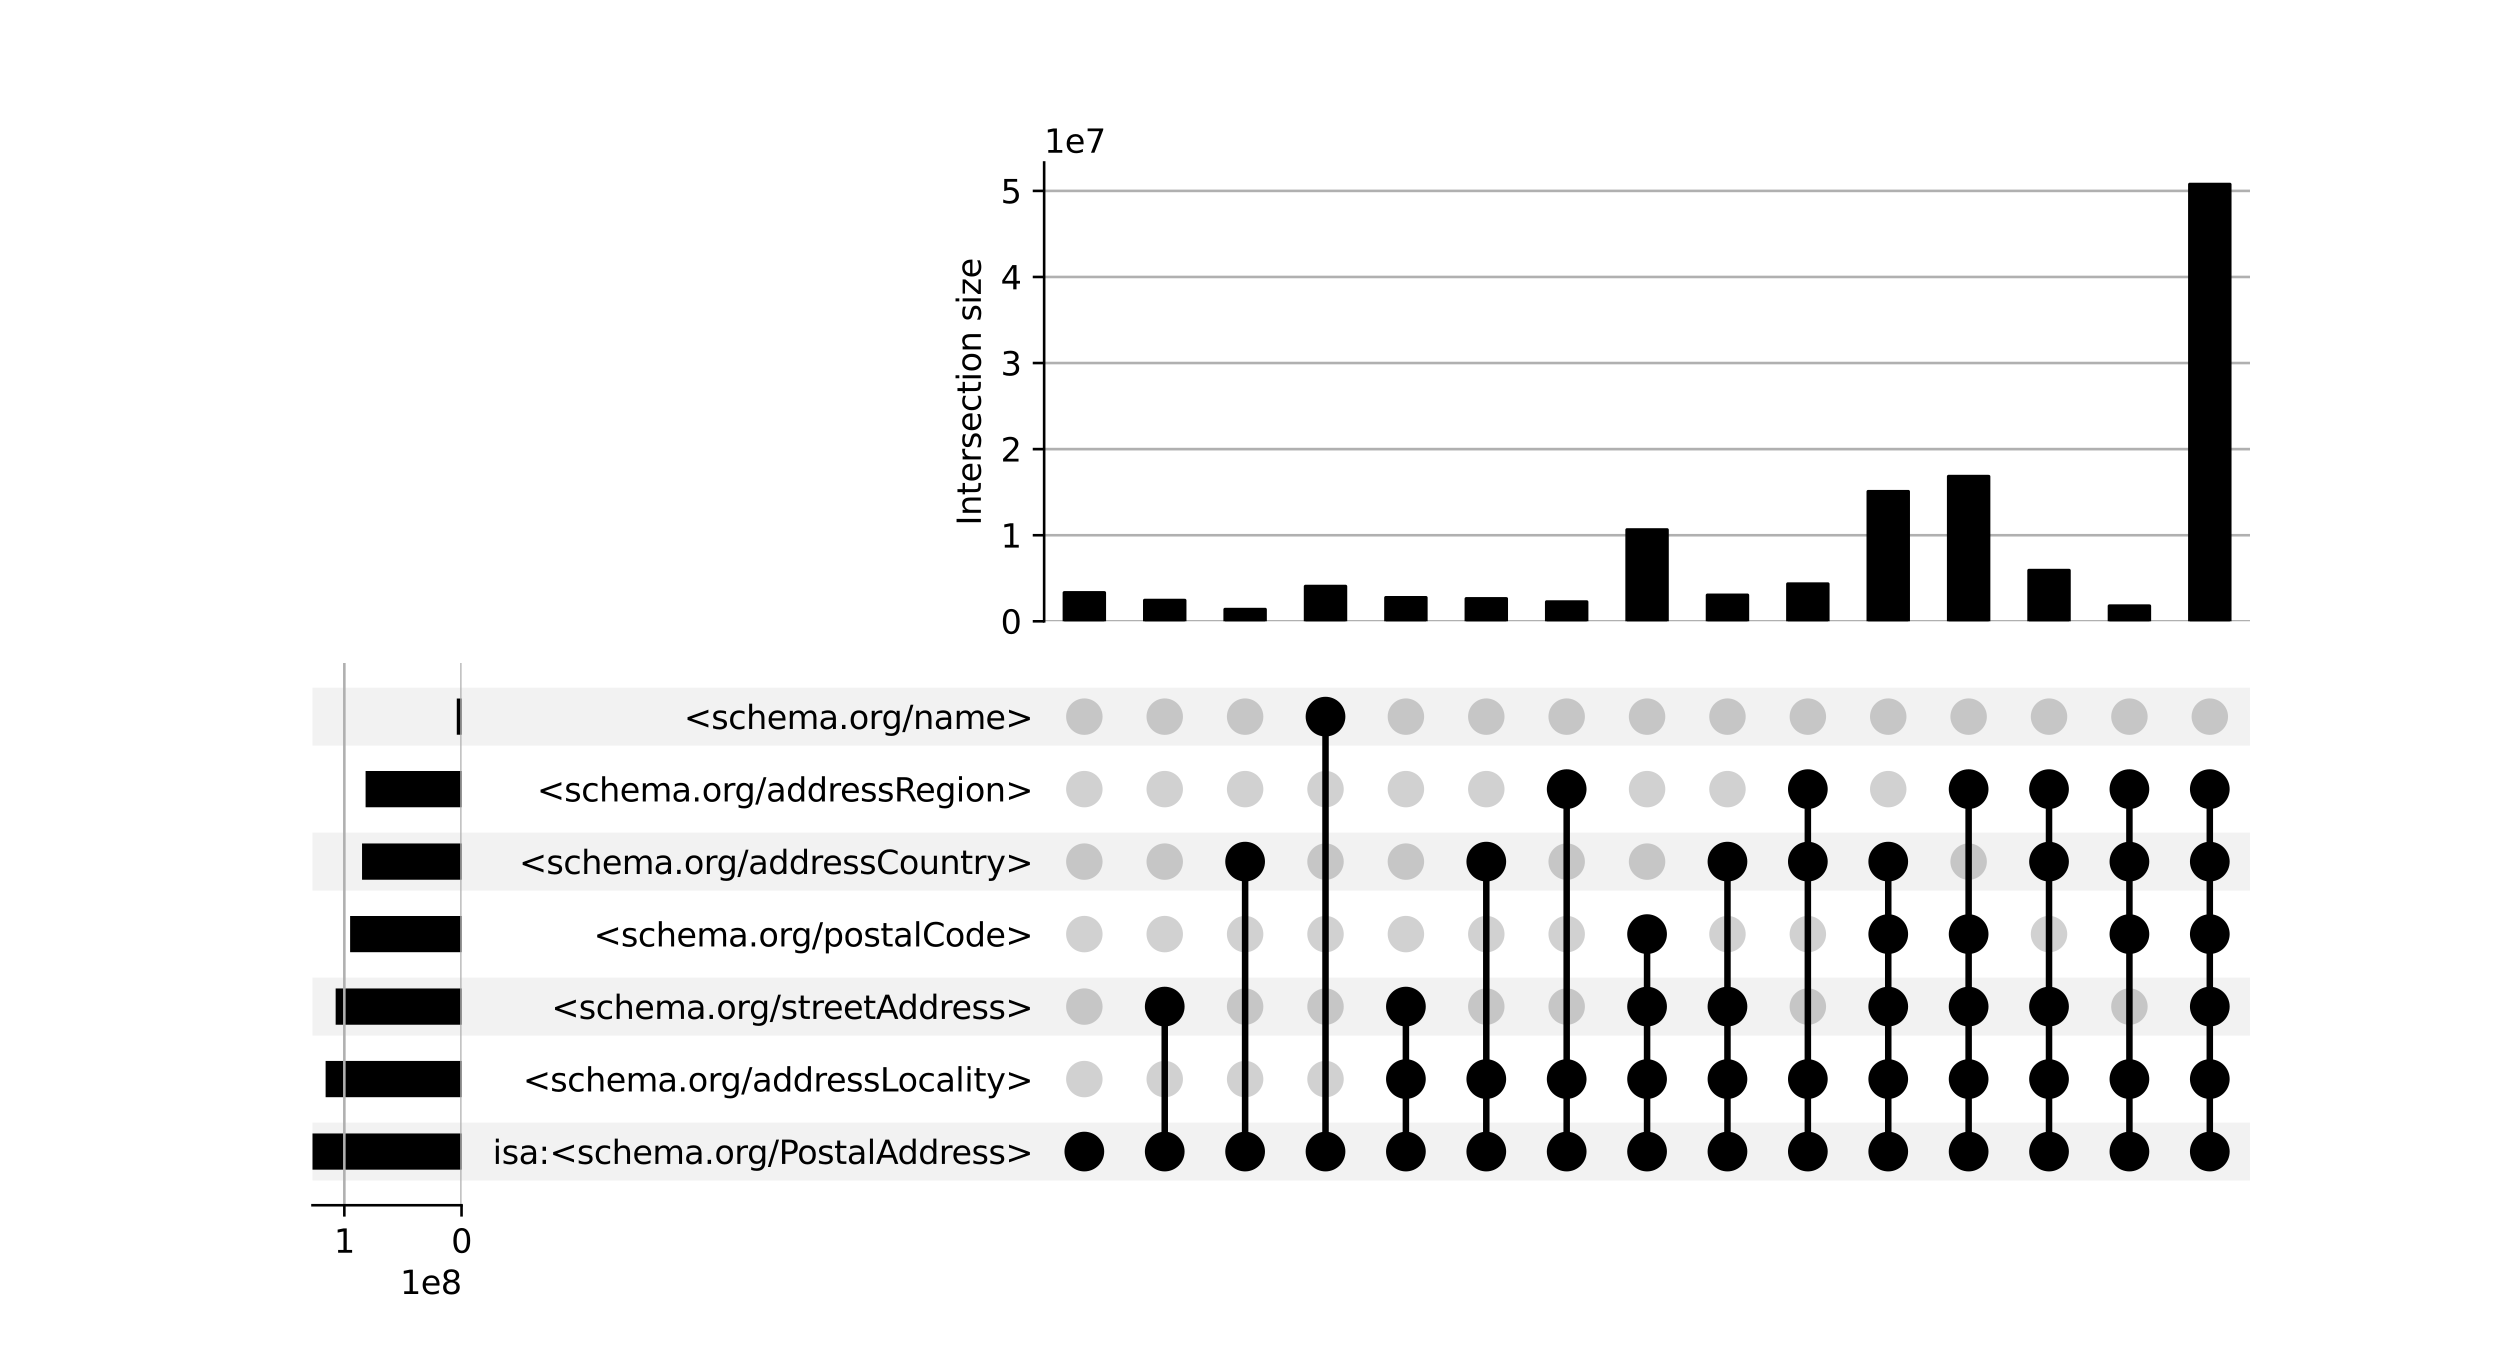 <?xml version="1.0" encoding="utf-8" standalone="no"?>
<!DOCTYPE svg PUBLIC "-//W3C//DTD SVG 1.1//EN"
  "http://www.w3.org/Graphics/SVG/1.1/DTD/svg11.dtd">
<svg xmlns:xlink="http://www.w3.org/1999/xlink" width="768pt" height="416pt" viewBox="0 0 768 416" xmlns="http://www.w3.org/2000/svg" version="1.1">
 <defs>
  <style type="text/css">*{stroke-linejoin: round; stroke-linecap: butt}</style>
 </defs>
 <g id="figure_1">
  <g id="patch_1">
   <path d="M 0 416 
L 768 416 
L 768 0 
L 0 0 
z
" style="fill: #ffffff"/>
  </g>
  <g id="axes_1">
   <g id="patch_2">
    <path d="M 96 362.669 
L 691.2 362.669 
L 691.2 344.854 
L 96 344.854 
z
" clip-path="url(#pe440159bdc)" style="fill-opacity: 0.051"/>
   </g>
   <g id="patch_3">
    <path d="M 96 318.132 
L 691.2 318.132 
L 691.2 300.318 
L 96 300.318 
z
" clip-path="url(#pe440159bdc)" style="fill-opacity: 0.051"/>
   </g>
   <g id="patch_4">
    <path d="M 96 273.596 
L 691.2 273.596 
L 691.2 255.781 
L 96 255.781 
z
" clip-path="url(#pe440159bdc)" style="fill-opacity: 0.051"/>
   </g>
   <g id="patch_5">
    <path d="M 96 229.059 
L 691.2 229.059 
L 691.2 211.245 
L 96 211.245 
z
" clip-path="url(#pe440159bdc)" style="fill-opacity: 0.051"/>
   </g>
   <g id="matplotlib.axis_1"/>
   <g id="matplotlib.axis_2">
    <g id="ytick_1"/>
    <g id="ytick_2"/>
    <g id="ytick_3"/>
    <g id="ytick_4"/>
    <g id="ytick_5"/>
    <g id="ytick_6"/>
    <g id="ytick_7"/>
   </g>
  </g>
  <g id="axes_2">
   <g id="matplotlib.axis_3">
    <g id="ytick_8">
     <g id="line2d_1"/>
     <g id="text_1">
      <!-- isa:&lt;schema.org/PostalAddress&gt; -->
      <g transform="translate(151.358 357.561) scale(0.1 -0.1)">
       <defs>
        <path id="DejaVuSans-69" d="M 603 3500 
L 1178 3500 
L 1178 0 
L 603 0 
L 603 3500 
z
M 603 4863 
L 1178 4863 
L 1178 4134 
L 603 4134 
L 603 4863 
z
" transform="scale(0.016)"/>
        <path id="DejaVuSans-73" d="M 2834 3397 
L 2834 2853 
Q 2591 2978 2328 3040 
Q 2066 3103 1784 3103 
Q 1356 3103 1142 2972 
Q 928 2841 928 2578 
Q 928 2378 1081 2264 
Q 1234 2150 1697 2047 
L 1894 2003 
Q 2506 1872 2764 1633 
Q 3022 1394 3022 966 
Q 3022 478 2636 193 
Q 2250 -91 1575 -91 
Q 1294 -91 989 -36 
Q 684 19 347 128 
L 347 722 
Q 666 556 975 473 
Q 1284 391 1588 391 
Q 1994 391 2212 530 
Q 2431 669 2431 922 
Q 2431 1156 2273 1281 
Q 2116 1406 1581 1522 
L 1381 1569 
Q 847 1681 609 1914 
Q 372 2147 372 2553 
Q 372 3047 722 3315 
Q 1072 3584 1716 3584 
Q 2034 3584 2315 3537 
Q 2597 3491 2834 3397 
z
" transform="scale(0.016)"/>
        <path id="DejaVuSans-61" d="M 2194 1759 
Q 1497 1759 1228 1600 
Q 959 1441 959 1056 
Q 959 750 1161 570 
Q 1363 391 1709 391 
Q 2188 391 2477 730 
Q 2766 1069 2766 1631 
L 2766 1759 
L 2194 1759 
z
M 3341 1997 
L 3341 0 
L 2766 0 
L 2766 531 
Q 2569 213 2275 61 
Q 1981 -91 1556 -91 
Q 1019 -91 701 211 
Q 384 513 384 1019 
Q 384 1609 779 1909 
Q 1175 2209 1959 2209 
L 2766 2209 
L 2766 2266 
Q 2766 2663 2505 2880 
Q 2244 3097 1772 3097 
Q 1472 3097 1187 3025 
Q 903 2953 641 2809 
L 641 3341 
Q 956 3463 1253 3523 
Q 1550 3584 1831 3584 
Q 2591 3584 2966 3190 
Q 3341 2797 3341 1997 
z
" transform="scale(0.016)"/>
        <path id="DejaVuSans-3a" d="M 750 794 
L 1409 794 
L 1409 0 
L 750 0 
L 750 794 
z
M 750 3309 
L 1409 3309 
L 1409 2516 
L 750 2516 
L 750 3309 
z
" transform="scale(0.016)"/>
        <path id="DejaVuSans-3c" d="M 4684 3150 
L 1459 2003 
L 4684 863 
L 4684 294 
L 678 1747 
L 678 2266 
L 4684 3719 
L 4684 3150 
z
" transform="scale(0.016)"/>
        <path id="DejaVuSans-63" d="M 3122 3366 
L 3122 2828 
Q 2878 2963 2633 3030 
Q 2388 3097 2138 3097 
Q 1578 3097 1268 2742 
Q 959 2388 959 1747 
Q 959 1106 1268 751 
Q 1578 397 2138 397 
Q 2388 397 2633 464 
Q 2878 531 3122 666 
L 3122 134 
Q 2881 22 2623 -34 
Q 2366 -91 2075 -91 
Q 1284 -91 818 406 
Q 353 903 353 1747 
Q 353 2603 823 3093 
Q 1294 3584 2113 3584 
Q 2378 3584 2631 3529 
Q 2884 3475 3122 3366 
z
" transform="scale(0.016)"/>
        <path id="DejaVuSans-68" d="M 3513 2113 
L 3513 0 
L 2938 0 
L 2938 2094 
Q 2938 2591 2744 2837 
Q 2550 3084 2163 3084 
Q 1697 3084 1428 2787 
Q 1159 2491 1159 1978 
L 1159 0 
L 581 0 
L 581 4863 
L 1159 4863 
L 1159 2956 
Q 1366 3272 1645 3428 
Q 1925 3584 2291 3584 
Q 2894 3584 3203 3211 
Q 3513 2838 3513 2113 
z
" transform="scale(0.016)"/>
        <path id="DejaVuSans-65" d="M 3597 1894 
L 3597 1613 
L 953 1613 
Q 991 1019 1311 708 
Q 1631 397 2203 397 
Q 2534 397 2845 478 
Q 3156 559 3463 722 
L 3463 178 
Q 3153 47 2828 -22 
Q 2503 -91 2169 -91 
Q 1331 -91 842 396 
Q 353 884 353 1716 
Q 353 2575 817 3079 
Q 1281 3584 2069 3584 
Q 2775 3584 3186 3129 
Q 3597 2675 3597 1894 
z
M 3022 2063 
Q 3016 2534 2758 2815 
Q 2500 3097 2075 3097 
Q 1594 3097 1305 2825 
Q 1016 2553 972 2059 
L 3022 2063 
z
" transform="scale(0.016)"/>
        <path id="DejaVuSans-6d" d="M 3328 2828 
Q 3544 3216 3844 3400 
Q 4144 3584 4550 3584 
Q 5097 3584 5394 3201 
Q 5691 2819 5691 2113 
L 5691 0 
L 5113 0 
L 5113 2094 
Q 5113 2597 4934 2840 
Q 4756 3084 4391 3084 
Q 3944 3084 3684 2787 
Q 3425 2491 3425 1978 
L 3425 0 
L 2847 0 
L 2847 2094 
Q 2847 2600 2669 2842 
Q 2491 3084 2119 3084 
Q 1678 3084 1418 2786 
Q 1159 2488 1159 1978 
L 1159 0 
L 581 0 
L 581 3500 
L 1159 3500 
L 1159 2956 
Q 1356 3278 1631 3431 
Q 1906 3584 2284 3584 
Q 2666 3584 2933 3390 
Q 3200 3197 3328 2828 
z
" transform="scale(0.016)"/>
        <path id="DejaVuSans-2e" d="M 684 794 
L 1344 794 
L 1344 0 
L 684 0 
L 684 794 
z
" transform="scale(0.016)"/>
        <path id="DejaVuSans-6f" d="M 1959 3097 
Q 1497 3097 1228 2736 
Q 959 2375 959 1747 
Q 959 1119 1226 758 
Q 1494 397 1959 397 
Q 2419 397 2687 759 
Q 2956 1122 2956 1747 
Q 2956 2369 2687 2733 
Q 2419 3097 1959 3097 
z
M 1959 3584 
Q 2709 3584 3137 3096 
Q 3566 2609 3566 1747 
Q 3566 888 3137 398 
Q 2709 -91 1959 -91 
Q 1206 -91 779 398 
Q 353 888 353 1747 
Q 353 2609 779 3096 
Q 1206 3584 1959 3584 
z
" transform="scale(0.016)"/>
        <path id="DejaVuSans-72" d="M 2631 2963 
Q 2534 3019 2420 3045 
Q 2306 3072 2169 3072 
Q 1681 3072 1420 2755 
Q 1159 2438 1159 1844 
L 1159 0 
L 581 0 
L 581 3500 
L 1159 3500 
L 1159 2956 
Q 1341 3275 1631 3429 
Q 1922 3584 2338 3584 
Q 2397 3584 2469 3576 
Q 2541 3569 2628 3553 
L 2631 2963 
z
" transform="scale(0.016)"/>
        <path id="DejaVuSans-67" d="M 2906 1791 
Q 2906 2416 2648 2759 
Q 2391 3103 1925 3103 
Q 1463 3103 1205 2759 
Q 947 2416 947 1791 
Q 947 1169 1205 825 
Q 1463 481 1925 481 
Q 2391 481 2648 825 
Q 2906 1169 2906 1791 
z
M 3481 434 
Q 3481 -459 3084 -895 
Q 2688 -1331 1869 -1331 
Q 1566 -1331 1297 -1286 
Q 1028 -1241 775 -1147 
L 775 -588 
Q 1028 -725 1275 -790 
Q 1522 -856 1778 -856 
Q 2344 -856 2625 -561 
Q 2906 -266 2906 331 
L 2906 616 
Q 2728 306 2450 153 
Q 2172 0 1784 0 
Q 1141 0 747 490 
Q 353 981 353 1791 
Q 353 2603 747 3093 
Q 1141 3584 1784 3584 
Q 2172 3584 2450 3431 
Q 2728 3278 2906 2969 
L 2906 3500 
L 3481 3500 
L 3481 434 
z
" transform="scale(0.016)"/>
        <path id="DejaVuSans-2f" d="M 1625 4666 
L 2156 4666 
L 531 -594 
L 0 -594 
L 1625 4666 
z
" transform="scale(0.016)"/>
        <path id="DejaVuSans-50" d="M 1259 4147 
L 1259 2394 
L 2053 2394 
Q 2494 2394 2734 2622 
Q 2975 2850 2975 3272 
Q 2975 3691 2734 3919 
Q 2494 4147 2053 4147 
L 1259 4147 
z
M 628 4666 
L 2053 4666 
Q 2838 4666 3239 4311 
Q 3641 3956 3641 3272 
Q 3641 2581 3239 2228 
Q 2838 1875 2053 1875 
L 1259 1875 
L 1259 0 
L 628 0 
L 628 4666 
z
" transform="scale(0.016)"/>
        <path id="DejaVuSans-74" d="M 1172 4494 
L 1172 3500 
L 2356 3500 
L 2356 3053 
L 1172 3053 
L 1172 1153 
Q 1172 725 1289 603 
Q 1406 481 1766 481 
L 2356 481 
L 2356 0 
L 1766 0 
Q 1100 0 847 248 
Q 594 497 594 1153 
L 594 3053 
L 172 3053 
L 172 3500 
L 594 3500 
L 594 4494 
L 1172 4494 
z
" transform="scale(0.016)"/>
        <path id="DejaVuSans-6c" d="M 603 4863 
L 1178 4863 
L 1178 0 
L 603 0 
L 603 4863 
z
" transform="scale(0.016)"/>
        <path id="DejaVuSans-41" d="M 2188 4044 
L 1331 1722 
L 3047 1722 
L 2188 4044 
z
M 1831 4666 
L 2547 4666 
L 4325 0 
L 3669 0 
L 3244 1197 
L 1141 1197 
L 716 0 
L 50 0 
L 1831 4666 
z
" transform="scale(0.016)"/>
        <path id="DejaVuSans-64" d="M 2906 2969 
L 2906 4863 
L 3481 4863 
L 3481 0 
L 2906 0 
L 2906 525 
Q 2725 213 2448 61 
Q 2172 -91 1784 -91 
Q 1150 -91 751 415 
Q 353 922 353 1747 
Q 353 2572 751 3078 
Q 1150 3584 1784 3584 
Q 2172 3584 2448 3432 
Q 2725 3281 2906 2969 
z
M 947 1747 
Q 947 1113 1208 752 
Q 1469 391 1925 391 
Q 2381 391 2643 752 
Q 2906 1113 2906 1747 
Q 2906 2381 2643 2742 
Q 2381 3103 1925 3103 
Q 1469 3103 1208 2742 
Q 947 2381 947 1747 
z
" transform="scale(0.016)"/>
        <path id="DejaVuSans-3e" d="M 678 3150 
L 678 3719 
L 4684 2266 
L 4684 1747 
L 678 294 
L 678 863 
L 3897 2003 
L 678 3150 
z
" transform="scale(0.016)"/>
       </defs>
       <use xlink:href="#DejaVuSans-69"/>
       <use xlink:href="#DejaVuSans-73" x="27.783"/>
       <use xlink:href="#DejaVuSans-61" x="79.883"/>
       <use xlink:href="#DejaVuSans-3a" x="141.162"/>
       <use xlink:href="#DejaVuSans-3c" x="174.854"/>
       <use xlink:href="#DejaVuSans-73" x="258.643"/>
       <use xlink:href="#DejaVuSans-63" x="310.742"/>
       <use xlink:href="#DejaVuSans-68" x="365.723"/>
       <use xlink:href="#DejaVuSans-65" x="429.102"/>
       <use xlink:href="#DejaVuSans-6d" x="490.625"/>
       <use xlink:href="#DejaVuSans-61" x="588.037"/>
       <use xlink:href="#DejaVuSans-2e" x="649.316"/>
       <use xlink:href="#DejaVuSans-6f" x="681.104"/>
       <use xlink:href="#DejaVuSans-72" x="742.285"/>
       <use xlink:href="#DejaVuSans-67" x="781.648"/>
       <use xlink:href="#DejaVuSans-2f" x="845.125"/>
       <use xlink:href="#DejaVuSans-50" x="878.816"/>
       <use xlink:href="#DejaVuSans-6f" x="935.494"/>
       <use xlink:href="#DejaVuSans-73" x="996.676"/>
       <use xlink:href="#DejaVuSans-74" x="1048.775"/>
       <use xlink:href="#DejaVuSans-61" x="1087.984"/>
       <use xlink:href="#DejaVuSans-6c" x="1149.264"/>
       <use xlink:href="#DejaVuSans-41" x="1177.047"/>
       <use xlink:href="#DejaVuSans-64" x="1243.705"/>
       <use xlink:href="#DejaVuSans-64" x="1307.182"/>
       <use xlink:href="#DejaVuSans-72" x="1370.658"/>
       <use xlink:href="#DejaVuSans-65" x="1409.521"/>
       <use xlink:href="#DejaVuSans-73" x="1471.045"/>
       <use xlink:href="#DejaVuSans-73" x="1523.145"/>
       <use xlink:href="#DejaVuSans-3e" x="1575.244"/>
      </g>
     </g>
    </g>
    <g id="ytick_9">
     <g id="line2d_2"/>
     <g id="text_2">
      <!-- &lt;schema.org/addressLocality&gt; -->
      <g transform="translate(160.664 335.292) scale(0.1 -0.1)">
       <defs>
        <path id="DejaVuSans-4c" d="M 628 4666 
L 1259 4666 
L 1259 531 
L 3531 531 
L 3531 0 
L 628 0 
L 628 4666 
z
" transform="scale(0.016)"/>
        <path id="DejaVuSans-79" d="M 2059 -325 
Q 1816 -950 1584 -1140 
Q 1353 -1331 966 -1331 
L 506 -1331 
L 506 -850 
L 844 -850 
Q 1081 -850 1212 -737 
Q 1344 -625 1503 -206 
L 1606 56 
L 191 3500 
L 800 3500 
L 1894 763 
L 2988 3500 
L 3597 3500 
L 2059 -325 
z
" transform="scale(0.016)"/>
       </defs>
       <use xlink:href="#DejaVuSans-3c"/>
       <use xlink:href="#DejaVuSans-73" x="83.789"/>
       <use xlink:href="#DejaVuSans-63" x="135.889"/>
       <use xlink:href="#DejaVuSans-68" x="190.869"/>
       <use xlink:href="#DejaVuSans-65" x="254.248"/>
       <use xlink:href="#DejaVuSans-6d" x="315.771"/>
       <use xlink:href="#DejaVuSans-61" x="413.184"/>
       <use xlink:href="#DejaVuSans-2e" x="474.463"/>
       <use xlink:href="#DejaVuSans-6f" x="506.25"/>
       <use xlink:href="#DejaVuSans-72" x="567.432"/>
       <use xlink:href="#DejaVuSans-67" x="606.795"/>
       <use xlink:href="#DejaVuSans-2f" x="670.271"/>
       <use xlink:href="#DejaVuSans-61" x="703.963"/>
       <use xlink:href="#DejaVuSans-64" x="765.242"/>
       <use xlink:href="#DejaVuSans-64" x="828.719"/>
       <use xlink:href="#DejaVuSans-72" x="892.195"/>
       <use xlink:href="#DejaVuSans-65" x="931.059"/>
       <use xlink:href="#DejaVuSans-73" x="992.582"/>
       <use xlink:href="#DejaVuSans-73" x="1044.682"/>
       <use xlink:href="#DejaVuSans-4c" x="1096.781"/>
       <use xlink:href="#DejaVuSans-6f" x="1150.744"/>
       <use xlink:href="#DejaVuSans-63" x="1211.926"/>
       <use xlink:href="#DejaVuSans-61" x="1266.906"/>
       <use xlink:href="#DejaVuSans-6c" x="1328.186"/>
       <use xlink:href="#DejaVuSans-69" x="1355.969"/>
       <use xlink:href="#DejaVuSans-74" x="1383.752"/>
       <use xlink:href="#DejaVuSans-79" x="1422.961"/>
       <use xlink:href="#DejaVuSans-3e" x="1482.141"/>
      </g>
     </g>
    </g>
    <g id="ytick_10">
     <g id="line2d_3"/>
     <g id="text_3">
      <!-- &lt;schema.org/streetAddress&gt; -->
      <g transform="translate(169.422 313.024) scale(0.1 -0.1)">
       <use xlink:href="#DejaVuSans-3c"/>
       <use xlink:href="#DejaVuSans-73" x="83.789"/>
       <use xlink:href="#DejaVuSans-63" x="135.889"/>
       <use xlink:href="#DejaVuSans-68" x="190.869"/>
       <use xlink:href="#DejaVuSans-65" x="254.248"/>
       <use xlink:href="#DejaVuSans-6d" x="315.771"/>
       <use xlink:href="#DejaVuSans-61" x="413.184"/>
       <use xlink:href="#DejaVuSans-2e" x="474.463"/>
       <use xlink:href="#DejaVuSans-6f" x="506.25"/>
       <use xlink:href="#DejaVuSans-72" x="567.432"/>
       <use xlink:href="#DejaVuSans-67" x="606.795"/>
       <use xlink:href="#DejaVuSans-2f" x="670.271"/>
       <use xlink:href="#DejaVuSans-73" x="703.963"/>
       <use xlink:href="#DejaVuSans-74" x="756.062"/>
       <use xlink:href="#DejaVuSans-72" x="795.271"/>
       <use xlink:href="#DejaVuSans-65" x="834.135"/>
       <use xlink:href="#DejaVuSans-65" x="895.658"/>
       <use xlink:href="#DejaVuSans-74" x="957.182"/>
       <use xlink:href="#DejaVuSans-41" x="996.391"/>
       <use xlink:href="#DejaVuSans-64" x="1063.049"/>
       <use xlink:href="#DejaVuSans-64" x="1126.525"/>
       <use xlink:href="#DejaVuSans-72" x="1190.002"/>
       <use xlink:href="#DejaVuSans-65" x="1228.865"/>
       <use xlink:href="#DejaVuSans-73" x="1290.389"/>
       <use xlink:href="#DejaVuSans-73" x="1342.488"/>
       <use xlink:href="#DejaVuSans-3e" x="1394.588"/>
      </g>
     </g>
    </g>
    <g id="ytick_11">
     <g id="line2d_4"/>
     <g id="text_4">
      <!-- &lt;schema.org/postalCode&gt; -->
      <g transform="translate(182.378 290.756) scale(0.1 -0.1)">
       <defs>
        <path id="DejaVuSans-70" d="M 1159 525 
L 1159 -1331 
L 581 -1331 
L 581 3500 
L 1159 3500 
L 1159 2969 
Q 1341 3281 1617 3432 
Q 1894 3584 2278 3584 
Q 2916 3584 3314 3078 
Q 3713 2572 3713 1747 
Q 3713 922 3314 415 
Q 2916 -91 2278 -91 
Q 1894 -91 1617 61 
Q 1341 213 1159 525 
z
M 3116 1747 
Q 3116 2381 2855 2742 
Q 2594 3103 2138 3103 
Q 1681 3103 1420 2742 
Q 1159 2381 1159 1747 
Q 1159 1113 1420 752 
Q 1681 391 2138 391 
Q 2594 391 2855 752 
Q 3116 1113 3116 1747 
z
" transform="scale(0.016)"/>
        <path id="DejaVuSans-43" d="M 4122 4306 
L 4122 3641 
Q 3803 3938 3442 4084 
Q 3081 4231 2675 4231 
Q 1875 4231 1450 3742 
Q 1025 3253 1025 2328 
Q 1025 1406 1450 917 
Q 1875 428 2675 428 
Q 3081 428 3442 575 
Q 3803 722 4122 1019 
L 4122 359 
Q 3791 134 3420 21 
Q 3050 -91 2638 -91 
Q 1578 -91 968 557 
Q 359 1206 359 2328 
Q 359 3453 968 4101 
Q 1578 4750 2638 4750 
Q 3056 4750 3426 4639 
Q 3797 4528 4122 4306 
z
" transform="scale(0.016)"/>
       </defs>
       <use xlink:href="#DejaVuSans-3c"/>
       <use xlink:href="#DejaVuSans-73" x="83.789"/>
       <use xlink:href="#DejaVuSans-63" x="135.889"/>
       <use xlink:href="#DejaVuSans-68" x="190.869"/>
       <use xlink:href="#DejaVuSans-65" x="254.248"/>
       <use xlink:href="#DejaVuSans-6d" x="315.771"/>
       <use xlink:href="#DejaVuSans-61" x="413.184"/>
       <use xlink:href="#DejaVuSans-2e" x="474.463"/>
       <use xlink:href="#DejaVuSans-6f" x="506.25"/>
       <use xlink:href="#DejaVuSans-72" x="567.432"/>
       <use xlink:href="#DejaVuSans-67" x="606.795"/>
       <use xlink:href="#DejaVuSans-2f" x="670.271"/>
       <use xlink:href="#DejaVuSans-70" x="703.963"/>
       <use xlink:href="#DejaVuSans-6f" x="767.439"/>
       <use xlink:href="#DejaVuSans-73" x="828.621"/>
       <use xlink:href="#DejaVuSans-74" x="880.721"/>
       <use xlink:href="#DejaVuSans-61" x="919.93"/>
       <use xlink:href="#DejaVuSans-6c" x="981.209"/>
       <use xlink:href="#DejaVuSans-43" x="1008.992"/>
       <use xlink:href="#DejaVuSans-6f" x="1078.816"/>
       <use xlink:href="#DejaVuSans-64" x="1139.998"/>
       <use xlink:href="#DejaVuSans-65" x="1203.475"/>
       <use xlink:href="#DejaVuSans-3e" x="1264.998"/>
      </g>
     </g>
    </g>
    <g id="ytick_12">
     <g id="line2d_5"/>
     <g id="text_5">
      <!-- &lt;schema.org/addressCountry&gt; -->
      <g transform="translate(159.475 268.488) scale(0.1 -0.1)">
       <defs>
        <path id="DejaVuSans-75" d="M 544 1381 
L 544 3500 
L 1119 3500 
L 1119 1403 
Q 1119 906 1312 657 
Q 1506 409 1894 409 
Q 2359 409 2629 706 
Q 2900 1003 2900 1516 
L 2900 3500 
L 3475 3500 
L 3475 0 
L 2900 0 
L 2900 538 
Q 2691 219 2414 64 
Q 2138 -91 1772 -91 
Q 1169 -91 856 284 
Q 544 659 544 1381 
z
M 1991 3584 
L 1991 3584 
z
" transform="scale(0.016)"/>
        <path id="DejaVuSans-6e" d="M 3513 2113 
L 3513 0 
L 2938 0 
L 2938 2094 
Q 2938 2591 2744 2837 
Q 2550 3084 2163 3084 
Q 1697 3084 1428 2787 
Q 1159 2491 1159 1978 
L 1159 0 
L 581 0 
L 581 3500 
L 1159 3500 
L 1159 2956 
Q 1366 3272 1645 3428 
Q 1925 3584 2291 3584 
Q 2894 3584 3203 3211 
Q 3513 2838 3513 2113 
z
" transform="scale(0.016)"/>
       </defs>
       <use xlink:href="#DejaVuSans-3c"/>
       <use xlink:href="#DejaVuSans-73" x="83.789"/>
       <use xlink:href="#DejaVuSans-63" x="135.889"/>
       <use xlink:href="#DejaVuSans-68" x="190.869"/>
       <use xlink:href="#DejaVuSans-65" x="254.248"/>
       <use xlink:href="#DejaVuSans-6d" x="315.771"/>
       <use xlink:href="#DejaVuSans-61" x="413.184"/>
       <use xlink:href="#DejaVuSans-2e" x="474.463"/>
       <use xlink:href="#DejaVuSans-6f" x="506.25"/>
       <use xlink:href="#DejaVuSans-72" x="567.432"/>
       <use xlink:href="#DejaVuSans-67" x="606.795"/>
       <use xlink:href="#DejaVuSans-2f" x="670.271"/>
       <use xlink:href="#DejaVuSans-61" x="703.963"/>
       <use xlink:href="#DejaVuSans-64" x="765.242"/>
       <use xlink:href="#DejaVuSans-64" x="828.719"/>
       <use xlink:href="#DejaVuSans-72" x="892.195"/>
       <use xlink:href="#DejaVuSans-65" x="931.059"/>
       <use xlink:href="#DejaVuSans-73" x="992.582"/>
       <use xlink:href="#DejaVuSans-73" x="1044.682"/>
       <use xlink:href="#DejaVuSans-43" x="1096.781"/>
       <use xlink:href="#DejaVuSans-6f" x="1166.605"/>
       <use xlink:href="#DejaVuSans-75" x="1227.787"/>
       <use xlink:href="#DejaVuSans-6e" x="1291.166"/>
       <use xlink:href="#DejaVuSans-74" x="1354.545"/>
       <use xlink:href="#DejaVuSans-72" x="1393.754"/>
       <use xlink:href="#DejaVuSans-79" x="1434.867"/>
       <use xlink:href="#DejaVuSans-3e" x="1494.047"/>
      </g>
     </g>
    </g>
    <g id="ytick_13">
     <g id="line2d_6"/>
     <g id="text_6">
      <!-- &lt;schema.org/addressRegion&gt; -->
      <g transform="translate(164.967 246.22) scale(0.1 -0.1)">
       <defs>
        <path id="DejaVuSans-52" d="M 2841 2188 
Q 3044 2119 3236 1894 
Q 3428 1669 3622 1275 
L 4263 0 
L 3584 0 
L 2988 1197 
Q 2756 1666 2539 1819 
Q 2322 1972 1947 1972 
L 1259 1972 
L 1259 0 
L 628 0 
L 628 4666 
L 2053 4666 
Q 2853 4666 3247 4331 
Q 3641 3997 3641 3322 
Q 3641 2881 3436 2590 
Q 3231 2300 2841 2188 
z
M 1259 4147 
L 1259 2491 
L 2053 2491 
Q 2509 2491 2742 2702 
Q 2975 2913 2975 3322 
Q 2975 3731 2742 3939 
Q 2509 4147 2053 4147 
L 1259 4147 
z
" transform="scale(0.016)"/>
       </defs>
       <use xlink:href="#DejaVuSans-3c"/>
       <use xlink:href="#DejaVuSans-73" x="83.789"/>
       <use xlink:href="#DejaVuSans-63" x="135.889"/>
       <use xlink:href="#DejaVuSans-68" x="190.869"/>
       <use xlink:href="#DejaVuSans-65" x="254.248"/>
       <use xlink:href="#DejaVuSans-6d" x="315.771"/>
       <use xlink:href="#DejaVuSans-61" x="413.184"/>
       <use xlink:href="#DejaVuSans-2e" x="474.463"/>
       <use xlink:href="#DejaVuSans-6f" x="506.25"/>
       <use xlink:href="#DejaVuSans-72" x="567.432"/>
       <use xlink:href="#DejaVuSans-67" x="606.795"/>
       <use xlink:href="#DejaVuSans-2f" x="670.271"/>
       <use xlink:href="#DejaVuSans-61" x="703.963"/>
       <use xlink:href="#DejaVuSans-64" x="765.242"/>
       <use xlink:href="#DejaVuSans-64" x="828.719"/>
       <use xlink:href="#DejaVuSans-72" x="892.195"/>
       <use xlink:href="#DejaVuSans-65" x="931.059"/>
       <use xlink:href="#DejaVuSans-73" x="992.582"/>
       <use xlink:href="#DejaVuSans-73" x="1044.682"/>
       <use xlink:href="#DejaVuSans-52" x="1096.781"/>
       <use xlink:href="#DejaVuSans-65" x="1161.764"/>
       <use xlink:href="#DejaVuSans-67" x="1223.287"/>
       <use xlink:href="#DejaVuSans-69" x="1286.764"/>
       <use xlink:href="#DejaVuSans-6f" x="1314.547"/>
       <use xlink:href="#DejaVuSans-6e" x="1375.729"/>
       <use xlink:href="#DejaVuSans-3e" x="1439.107"/>
      </g>
     </g>
    </g>
    <g id="ytick_14">
     <g id="line2d_7"/>
     <g id="text_7">
      <!-- &lt;schema.org/name&gt; -->
      <g transform="translate(210.125 223.951) scale(0.1 -0.1)">
       <use xlink:href="#DejaVuSans-3c"/>
       <use xlink:href="#DejaVuSans-73" x="83.789"/>
       <use xlink:href="#DejaVuSans-63" x="135.889"/>
       <use xlink:href="#DejaVuSans-68" x="190.869"/>
       <use xlink:href="#DejaVuSans-65" x="254.248"/>
       <use xlink:href="#DejaVuSans-6d" x="315.771"/>
       <use xlink:href="#DejaVuSans-61" x="413.184"/>
       <use xlink:href="#DejaVuSans-2e" x="474.463"/>
       <use xlink:href="#DejaVuSans-6f" x="506.25"/>
       <use xlink:href="#DejaVuSans-72" x="567.432"/>
       <use xlink:href="#DejaVuSans-67" x="606.795"/>
       <use xlink:href="#DejaVuSans-2f" x="670.271"/>
       <use xlink:href="#DejaVuSans-6e" x="703.963"/>
       <use xlink:href="#DejaVuSans-61" x="767.342"/>
       <use xlink:href="#DejaVuSans-6d" x="828.621"/>
       <use xlink:href="#DejaVuSans-65" x="926.033"/>
       <use xlink:href="#DejaVuSans-3e" x="987.557"/>
      </g>
     </g>
    </g>
   </g>
   <g id="LineCollection_1">
    <path d="M 333.109 353.762 
L 333.109 353.762 
" clip-path="url(#p89307371eb)" style="fill: none; stroke: #000000; stroke-width: 2"/>
    <path d="M 357.805 353.762 
L 357.805 309.225 
" clip-path="url(#p89307371eb)" style="fill: none; stroke: #000000; stroke-width: 2"/>
    <path d="M 382.501 353.762 
L 382.501 264.689 
" clip-path="url(#p89307371eb)" style="fill: none; stroke: #000000; stroke-width: 2"/>
    <path d="M 407.197 353.762 
L 407.197 220.152 
" clip-path="url(#p89307371eb)" style="fill: none; stroke: #000000; stroke-width: 2"/>
    <path d="M 431.893 353.762 
L 431.893 309.225 
" clip-path="url(#p89307371eb)" style="fill: none; stroke: #000000; stroke-width: 2"/>
    <path d="M 456.589 353.762 
L 456.589 264.689 
" clip-path="url(#p89307371eb)" style="fill: none; stroke: #000000; stroke-width: 2"/>
    <path d="M 481.284 353.762 
L 481.284 242.42 
" clip-path="url(#p89307371eb)" style="fill: none; stroke: #000000; stroke-width: 2"/>
    <path d="M 505.98 353.762 
L 505.98 286.957 
" clip-path="url(#p89307371eb)" style="fill: none; stroke: #000000; stroke-width: 2"/>
    <path d="M 530.676 353.762 
L 530.676 264.689 
" clip-path="url(#p89307371eb)" style="fill: none; stroke: #000000; stroke-width: 2"/>
    <path d="M 555.372 353.762 
L 555.372 242.42 
" clip-path="url(#p89307371eb)" style="fill: none; stroke: #000000; stroke-width: 2"/>
    <path d="M 580.068 353.762 
L 580.068 264.689 
" clip-path="url(#p89307371eb)" style="fill: none; stroke: #000000; stroke-width: 2"/>
    <path d="M 604.764 353.762 
L 604.764 242.42 
" clip-path="url(#p89307371eb)" style="fill: none; stroke: #000000; stroke-width: 2"/>
    <path d="M 629.46 353.762 
L 629.46 242.42 
" clip-path="url(#p89307371eb)" style="fill: none; stroke: #000000; stroke-width: 2"/>
    <path d="M 654.156 353.762 
L 654.156 242.42 
" clip-path="url(#p89307371eb)" style="fill: none; stroke: #000000; stroke-width: 2"/>
    <path d="M 678.852 353.762 
L 678.852 242.42 
" clip-path="url(#p89307371eb)" style="fill: none; stroke: #000000; stroke-width: 2"/>
   </g>
   <g id="PathCollection_1">
    <defs>
     <path id="C0_0_fbb21de881" d="M 0 5.6 
C 1.485 5.6 2.91 5.01 3.96 3.96 
C 5.01 2.91 5.6 1.485 5.6 -0 
C 5.6 -1.485 5.01 -2.91 3.96 -3.96 
C 2.91 -5.01 1.485 -5.6 0 -5.6 
C -1.485 -5.6 -2.91 -5.01 -3.96 -3.96 
C -5.01 -2.91 -5.6 -1.485 -5.6 0 
C -5.6 1.485 -5.01 2.91 -3.96 3.96 
C -2.91 5.01 -1.485 5.6 0 5.6 
z
"/>
    </defs>
    <g clip-path="url(#p89307371eb)">
     <use xlink:href="#C0_0_fbb21de881" x="333.109" y="353.762" style="stroke: #000000"/>
    </g>
    <g clip-path="url(#p89307371eb)">
     <use xlink:href="#C0_0_fbb21de881" x="333.109" y="331.493" style="fill-opacity: 0.18"/>
    </g>
    <g clip-path="url(#p89307371eb)">
     <use xlink:href="#C0_0_fbb21de881" x="333.109" y="309.225" style="fill-opacity: 0.18"/>
    </g>
    <g clip-path="url(#p89307371eb)">
     <use xlink:href="#C0_0_fbb21de881" x="333.109" y="286.957" style="fill-opacity: 0.18"/>
    </g>
    <g clip-path="url(#p89307371eb)">
     <use xlink:href="#C0_0_fbb21de881" x="333.109" y="264.689" style="fill-opacity: 0.18"/>
    </g>
    <g clip-path="url(#p89307371eb)">
     <use xlink:href="#C0_0_fbb21de881" x="333.109" y="242.42" style="fill-opacity: 0.18"/>
    </g>
    <g clip-path="url(#p89307371eb)">
     <use xlink:href="#C0_0_fbb21de881" x="333.109" y="220.152" style="fill-opacity: 0.18"/>
    </g>
    <g clip-path="url(#p89307371eb)">
     <use xlink:href="#C0_0_fbb21de881" x="357.805" y="353.762" style="stroke: #000000"/>
    </g>
    <g clip-path="url(#p89307371eb)">
     <use xlink:href="#C0_0_fbb21de881" x="357.805" y="331.493" style="fill-opacity: 0.18"/>
    </g>
    <g clip-path="url(#p89307371eb)">
     <use xlink:href="#C0_0_fbb21de881" x="357.805" y="309.225" style="stroke: #000000"/>
    </g>
    <g clip-path="url(#p89307371eb)">
     <use xlink:href="#C0_0_fbb21de881" x="357.805" y="286.957" style="fill-opacity: 0.18"/>
    </g>
    <g clip-path="url(#p89307371eb)">
     <use xlink:href="#C0_0_fbb21de881" x="357.805" y="264.689" style="fill-opacity: 0.18"/>
    </g>
    <g clip-path="url(#p89307371eb)">
     <use xlink:href="#C0_0_fbb21de881" x="357.805" y="242.42" style="fill-opacity: 0.18"/>
    </g>
    <g clip-path="url(#p89307371eb)">
     <use xlink:href="#C0_0_fbb21de881" x="357.805" y="220.152" style="fill-opacity: 0.18"/>
    </g>
    <g clip-path="url(#p89307371eb)">
     <use xlink:href="#C0_0_fbb21de881" x="382.501" y="353.762" style="stroke: #000000"/>
    </g>
    <g clip-path="url(#p89307371eb)">
     <use xlink:href="#C0_0_fbb21de881" x="382.501" y="331.493" style="fill-opacity: 0.18"/>
    </g>
    <g clip-path="url(#p89307371eb)">
     <use xlink:href="#C0_0_fbb21de881" x="382.501" y="309.225" style="fill-opacity: 0.18"/>
    </g>
    <g clip-path="url(#p89307371eb)">
     <use xlink:href="#C0_0_fbb21de881" x="382.501" y="286.957" style="fill-opacity: 0.18"/>
    </g>
    <g clip-path="url(#p89307371eb)">
     <use xlink:href="#C0_0_fbb21de881" x="382.501" y="264.689" style="stroke: #000000"/>
    </g>
    <g clip-path="url(#p89307371eb)">
     <use xlink:href="#C0_0_fbb21de881" x="382.501" y="242.42" style="fill-opacity: 0.18"/>
    </g>
    <g clip-path="url(#p89307371eb)">
     <use xlink:href="#C0_0_fbb21de881" x="382.501" y="220.152" style="fill-opacity: 0.18"/>
    </g>
    <g clip-path="url(#p89307371eb)">
     <use xlink:href="#C0_0_fbb21de881" x="407.197" y="353.762" style="stroke: #000000"/>
    </g>
    <g clip-path="url(#p89307371eb)">
     <use xlink:href="#C0_0_fbb21de881" x="407.197" y="331.493" style="fill-opacity: 0.18"/>
    </g>
    <g clip-path="url(#p89307371eb)">
     <use xlink:href="#C0_0_fbb21de881" x="407.197" y="309.225" style="fill-opacity: 0.18"/>
    </g>
    <g clip-path="url(#p89307371eb)">
     <use xlink:href="#C0_0_fbb21de881" x="407.197" y="286.957" style="fill-opacity: 0.18"/>
    </g>
    <g clip-path="url(#p89307371eb)">
     <use xlink:href="#C0_0_fbb21de881" x="407.197" y="264.689" style="fill-opacity: 0.18"/>
    </g>
    <g clip-path="url(#p89307371eb)">
     <use xlink:href="#C0_0_fbb21de881" x="407.197" y="242.42" style="fill-opacity: 0.18"/>
    </g>
    <g clip-path="url(#p89307371eb)">
     <use xlink:href="#C0_0_fbb21de881" x="407.197" y="220.152" style="stroke: #000000"/>
    </g>
    <g clip-path="url(#p89307371eb)">
     <use xlink:href="#C0_0_fbb21de881" x="431.893" y="353.762" style="stroke: #000000"/>
    </g>
    <g clip-path="url(#p89307371eb)">
     <use xlink:href="#C0_0_fbb21de881" x="431.893" y="331.493" style="stroke: #000000"/>
    </g>
    <g clip-path="url(#p89307371eb)">
     <use xlink:href="#C0_0_fbb21de881" x="431.893" y="309.225" style="stroke: #000000"/>
    </g>
    <g clip-path="url(#p89307371eb)">
     <use xlink:href="#C0_0_fbb21de881" x="431.893" y="286.957" style="fill-opacity: 0.18"/>
    </g>
    <g clip-path="url(#p89307371eb)">
     <use xlink:href="#C0_0_fbb21de881" x="431.893" y="264.689" style="fill-opacity: 0.18"/>
    </g>
    <g clip-path="url(#p89307371eb)">
     <use xlink:href="#C0_0_fbb21de881" x="431.893" y="242.42" style="fill-opacity: 0.18"/>
    </g>
    <g clip-path="url(#p89307371eb)">
     <use xlink:href="#C0_0_fbb21de881" x="431.893" y="220.152" style="fill-opacity: 0.18"/>
    </g>
    <g clip-path="url(#p89307371eb)">
     <use xlink:href="#C0_0_fbb21de881" x="456.589" y="353.762" style="stroke: #000000"/>
    </g>
    <g clip-path="url(#p89307371eb)">
     <use xlink:href="#C0_0_fbb21de881" x="456.589" y="331.493" style="stroke: #000000"/>
    </g>
    <g clip-path="url(#p89307371eb)">
     <use xlink:href="#C0_0_fbb21de881" x="456.589" y="309.225" style="fill-opacity: 0.18"/>
    </g>
    <g clip-path="url(#p89307371eb)">
     <use xlink:href="#C0_0_fbb21de881" x="456.589" y="286.957" style="fill-opacity: 0.18"/>
    </g>
    <g clip-path="url(#p89307371eb)">
     <use xlink:href="#C0_0_fbb21de881" x="456.589" y="264.689" style="stroke: #000000"/>
    </g>
    <g clip-path="url(#p89307371eb)">
     <use xlink:href="#C0_0_fbb21de881" x="456.589" y="242.42" style="fill-opacity: 0.18"/>
    </g>
    <g clip-path="url(#p89307371eb)">
     <use xlink:href="#C0_0_fbb21de881" x="456.589" y="220.152" style="fill-opacity: 0.18"/>
    </g>
    <g clip-path="url(#p89307371eb)">
     <use xlink:href="#C0_0_fbb21de881" x="481.284" y="353.762" style="stroke: #000000"/>
    </g>
    <g clip-path="url(#p89307371eb)">
     <use xlink:href="#C0_0_fbb21de881" x="481.284" y="331.493" style="stroke: #000000"/>
    </g>
    <g clip-path="url(#p89307371eb)">
     <use xlink:href="#C0_0_fbb21de881" x="481.284" y="309.225" style="fill-opacity: 0.18"/>
    </g>
    <g clip-path="url(#p89307371eb)">
     <use xlink:href="#C0_0_fbb21de881" x="481.284" y="286.957" style="fill-opacity: 0.18"/>
    </g>
    <g clip-path="url(#p89307371eb)">
     <use xlink:href="#C0_0_fbb21de881" x="481.284" y="264.689" style="fill-opacity: 0.18"/>
    </g>
    <g clip-path="url(#p89307371eb)">
     <use xlink:href="#C0_0_fbb21de881" x="481.284" y="242.42" style="stroke: #000000"/>
    </g>
    <g clip-path="url(#p89307371eb)">
     <use xlink:href="#C0_0_fbb21de881" x="481.284" y="220.152" style="fill-opacity: 0.18"/>
    </g>
    <g clip-path="url(#p89307371eb)">
     <use xlink:href="#C0_0_fbb21de881" x="505.98" y="353.762" style="stroke: #000000"/>
    </g>
    <g clip-path="url(#p89307371eb)">
     <use xlink:href="#C0_0_fbb21de881" x="505.98" y="331.493" style="stroke: #000000"/>
    </g>
    <g clip-path="url(#p89307371eb)">
     <use xlink:href="#C0_0_fbb21de881" x="505.98" y="309.225" style="stroke: #000000"/>
    </g>
    <g clip-path="url(#p89307371eb)">
     <use xlink:href="#C0_0_fbb21de881" x="505.98" y="286.957" style="stroke: #000000"/>
    </g>
    <g clip-path="url(#p89307371eb)">
     <use xlink:href="#C0_0_fbb21de881" x="505.98" y="264.689" style="fill-opacity: 0.18"/>
    </g>
    <g clip-path="url(#p89307371eb)">
     <use xlink:href="#C0_0_fbb21de881" x="505.98" y="242.42" style="fill-opacity: 0.18"/>
    </g>
    <g clip-path="url(#p89307371eb)">
     <use xlink:href="#C0_0_fbb21de881" x="505.98" y="220.152" style="fill-opacity: 0.18"/>
    </g>
    <g clip-path="url(#p89307371eb)">
     <use xlink:href="#C0_0_fbb21de881" x="530.676" y="353.762" style="stroke: #000000"/>
    </g>
    <g clip-path="url(#p89307371eb)">
     <use xlink:href="#C0_0_fbb21de881" x="530.676" y="331.493" style="stroke: #000000"/>
    </g>
    <g clip-path="url(#p89307371eb)">
     <use xlink:href="#C0_0_fbb21de881" x="530.676" y="309.225" style="stroke: #000000"/>
    </g>
    <g clip-path="url(#p89307371eb)">
     <use xlink:href="#C0_0_fbb21de881" x="530.676" y="286.957" style="fill-opacity: 0.18"/>
    </g>
    <g clip-path="url(#p89307371eb)">
     <use xlink:href="#C0_0_fbb21de881" x="530.676" y="264.689" style="stroke: #000000"/>
    </g>
    <g clip-path="url(#p89307371eb)">
     <use xlink:href="#C0_0_fbb21de881" x="530.676" y="242.42" style="fill-opacity: 0.18"/>
    </g>
    <g clip-path="url(#p89307371eb)">
     <use xlink:href="#C0_0_fbb21de881" x="530.676" y="220.152" style="fill-opacity: 0.18"/>
    </g>
    <g clip-path="url(#p89307371eb)">
     <use xlink:href="#C0_0_fbb21de881" x="555.372" y="353.762" style="stroke: #000000"/>
    </g>
    <g clip-path="url(#p89307371eb)">
     <use xlink:href="#C0_0_fbb21de881" x="555.372" y="331.493" style="stroke: #000000"/>
    </g>
    <g clip-path="url(#p89307371eb)">
     <use xlink:href="#C0_0_fbb21de881" x="555.372" y="309.225" style="fill-opacity: 0.18"/>
    </g>
    <g clip-path="url(#p89307371eb)">
     <use xlink:href="#C0_0_fbb21de881" x="555.372" y="286.957" style="fill-opacity: 0.18"/>
    </g>
    <g clip-path="url(#p89307371eb)">
     <use xlink:href="#C0_0_fbb21de881" x="555.372" y="264.689" style="stroke: #000000"/>
    </g>
    <g clip-path="url(#p89307371eb)">
     <use xlink:href="#C0_0_fbb21de881" x="555.372" y="242.42" style="stroke: #000000"/>
    </g>
    <g clip-path="url(#p89307371eb)">
     <use xlink:href="#C0_0_fbb21de881" x="555.372" y="220.152" style="fill-opacity: 0.18"/>
    </g>
    <g clip-path="url(#p89307371eb)">
     <use xlink:href="#C0_0_fbb21de881" x="580.068" y="353.762" style="stroke: #000000"/>
    </g>
    <g clip-path="url(#p89307371eb)">
     <use xlink:href="#C0_0_fbb21de881" x="580.068" y="331.493" style="stroke: #000000"/>
    </g>
    <g clip-path="url(#p89307371eb)">
     <use xlink:href="#C0_0_fbb21de881" x="580.068" y="309.225" style="stroke: #000000"/>
    </g>
    <g clip-path="url(#p89307371eb)">
     <use xlink:href="#C0_0_fbb21de881" x="580.068" y="286.957" style="stroke: #000000"/>
    </g>
    <g clip-path="url(#p89307371eb)">
     <use xlink:href="#C0_0_fbb21de881" x="580.068" y="264.689" style="stroke: #000000"/>
    </g>
    <g clip-path="url(#p89307371eb)">
     <use xlink:href="#C0_0_fbb21de881" x="580.068" y="242.42" style="fill-opacity: 0.18"/>
    </g>
    <g clip-path="url(#p89307371eb)">
     <use xlink:href="#C0_0_fbb21de881" x="580.068" y="220.152" style="fill-opacity: 0.18"/>
    </g>
    <g clip-path="url(#p89307371eb)">
     <use xlink:href="#C0_0_fbb21de881" x="604.764" y="353.762" style="stroke: #000000"/>
    </g>
    <g clip-path="url(#p89307371eb)">
     <use xlink:href="#C0_0_fbb21de881" x="604.764" y="331.493" style="stroke: #000000"/>
    </g>
    <g clip-path="url(#p89307371eb)">
     <use xlink:href="#C0_0_fbb21de881" x="604.764" y="309.225" style="stroke: #000000"/>
    </g>
    <g clip-path="url(#p89307371eb)">
     <use xlink:href="#C0_0_fbb21de881" x="604.764" y="286.957" style="stroke: #000000"/>
    </g>
    <g clip-path="url(#p89307371eb)">
     <use xlink:href="#C0_0_fbb21de881" x="604.764" y="264.689" style="fill-opacity: 0.18"/>
    </g>
    <g clip-path="url(#p89307371eb)">
     <use xlink:href="#C0_0_fbb21de881" x="604.764" y="242.42" style="stroke: #000000"/>
    </g>
    <g clip-path="url(#p89307371eb)">
     <use xlink:href="#C0_0_fbb21de881" x="604.764" y="220.152" style="fill-opacity: 0.18"/>
    </g>
    <g clip-path="url(#p89307371eb)">
     <use xlink:href="#C0_0_fbb21de881" x="629.46" y="353.762" style="stroke: #000000"/>
    </g>
    <g clip-path="url(#p89307371eb)">
     <use xlink:href="#C0_0_fbb21de881" x="629.46" y="331.493" style="stroke: #000000"/>
    </g>
    <g clip-path="url(#p89307371eb)">
     <use xlink:href="#C0_0_fbb21de881" x="629.46" y="309.225" style="stroke: #000000"/>
    </g>
    <g clip-path="url(#p89307371eb)">
     <use xlink:href="#C0_0_fbb21de881" x="629.46" y="286.957" style="fill-opacity: 0.18"/>
    </g>
    <g clip-path="url(#p89307371eb)">
     <use xlink:href="#C0_0_fbb21de881" x="629.46" y="264.689" style="stroke: #000000"/>
    </g>
    <g clip-path="url(#p89307371eb)">
     <use xlink:href="#C0_0_fbb21de881" x="629.46" y="242.42" style="stroke: #000000"/>
    </g>
    <g clip-path="url(#p89307371eb)">
     <use xlink:href="#C0_0_fbb21de881" x="629.46" y="220.152" style="fill-opacity: 0.18"/>
    </g>
    <g clip-path="url(#p89307371eb)">
     <use xlink:href="#C0_0_fbb21de881" x="654.156" y="353.762" style="stroke: #000000"/>
    </g>
    <g clip-path="url(#p89307371eb)">
     <use xlink:href="#C0_0_fbb21de881" x="654.156" y="331.493" style="stroke: #000000"/>
    </g>
    <g clip-path="url(#p89307371eb)">
     <use xlink:href="#C0_0_fbb21de881" x="654.156" y="309.225" style="fill-opacity: 0.18"/>
    </g>
    <g clip-path="url(#p89307371eb)">
     <use xlink:href="#C0_0_fbb21de881" x="654.156" y="286.957" style="stroke: #000000"/>
    </g>
    <g clip-path="url(#p89307371eb)">
     <use xlink:href="#C0_0_fbb21de881" x="654.156" y="264.689" style="stroke: #000000"/>
    </g>
    <g clip-path="url(#p89307371eb)">
     <use xlink:href="#C0_0_fbb21de881" x="654.156" y="242.42" style="stroke: #000000"/>
    </g>
    <g clip-path="url(#p89307371eb)">
     <use xlink:href="#C0_0_fbb21de881" x="654.156" y="220.152" style="fill-opacity: 0.18"/>
    </g>
    <g clip-path="url(#p89307371eb)">
     <use xlink:href="#C0_0_fbb21de881" x="678.852" y="353.762" style="stroke: #000000"/>
    </g>
    <g clip-path="url(#p89307371eb)">
     <use xlink:href="#C0_0_fbb21de881" x="678.852" y="331.493" style="stroke: #000000"/>
    </g>
    <g clip-path="url(#p89307371eb)">
     <use xlink:href="#C0_0_fbb21de881" x="678.852" y="309.225" style="stroke: #000000"/>
    </g>
    <g clip-path="url(#p89307371eb)">
     <use xlink:href="#C0_0_fbb21de881" x="678.852" y="286.957" style="stroke: #000000"/>
    </g>
    <g clip-path="url(#p89307371eb)">
     <use xlink:href="#C0_0_fbb21de881" x="678.852" y="264.689" style="stroke: #000000"/>
    </g>
    <g clip-path="url(#p89307371eb)">
     <use xlink:href="#C0_0_fbb21de881" x="678.852" y="242.42" style="stroke: #000000"/>
    </g>
    <g clip-path="url(#p89307371eb)">
     <use xlink:href="#C0_0_fbb21de881" x="678.852" y="220.152" style="fill-opacity: 0.18"/>
    </g>
   </g>
  </g>
  <g id="axes_3">
   <g id="patch_6">
    <path d="M 141.785 359.329 
L 96 359.329 
L 96 348.194 
L 141.785 348.194 
z
" clip-path="url(#p31ed5c3faa)"/>
   </g>
   <g id="patch_7">
    <path d="M 141.785 337.06 
L 100.028 337.06 
L 100.028 325.926 
L 141.785 325.926 
z
" clip-path="url(#p31ed5c3faa)"/>
   </g>
   <g id="patch_8">
    <path d="M 141.785 314.792 
L 103.112 314.792 
L 103.112 303.658 
L 141.785 303.658 
z
" clip-path="url(#p31ed5c3faa)"/>
   </g>
   <g id="patch_9">
    <path d="M 141.785 292.524 
L 107.556 292.524 
L 107.556 281.39 
L 141.785 281.39 
z
" clip-path="url(#p31ed5c3faa)"/>
   </g>
   <g id="patch_10">
    <path d="M 141.785 270.256 
L 111.218 270.256 
L 111.218 259.122 
L 141.785 259.122 
z
" clip-path="url(#p31ed5c3faa)"/>
   </g>
   <g id="patch_11">
    <path d="M 141.785 247.987 
L 112.309 247.987 
L 112.309 236.853 
L 141.785 236.853 
z
" clip-path="url(#p31ed5c3faa)"/>
   </g>
   <g id="patch_12">
    <path d="M 141.785 225.719 
L 140.323 225.719 
L 140.323 214.585 
L 141.785 214.585 
z
" clip-path="url(#p31ed5c3faa)"/>
   </g>
   <g id="matplotlib.axis_4">
    <g id="xtick_1">
     <g id="line2d_8">
      <path d="M 141.785 370.24 
L 141.785 203.674 
" clip-path="url(#p31ed5c3faa)" style="fill: none; stroke: #b0b0b0; stroke-width: 0.8; stroke-linecap: square"/>
     </g>
     <g id="line2d_9">
      <defs>
       <path id="m8ed19afb45" d="M 0 0 
L 0 3.5 
" style="stroke: #000000; stroke-width: 0.8"/>
      </defs>
      <g>
       <use xlink:href="#m8ed19afb45" x="141.785" y="370.24" style="stroke: #000000; stroke-width: 0.8"/>
      </g>
     </g>
     <g id="text_8">
      <!-- 0 -->
      <g transform="translate(138.603 384.838) scale(0.1 -0.1)">
       <defs>
        <path id="DejaVuSans-30" d="M 2034 4250 
Q 1547 4250 1301 3770 
Q 1056 3291 1056 2328 
Q 1056 1369 1301 889 
Q 1547 409 2034 409 
Q 2525 409 2770 889 
Q 3016 1369 3016 2328 
Q 3016 3291 2770 3770 
Q 2525 4250 2034 4250 
z
M 2034 4750 
Q 2819 4750 3233 4129 
Q 3647 3509 3647 2328 
Q 3647 1150 3233 529 
Q 2819 -91 2034 -91 
Q 1250 -91 836 529 
Q 422 1150 422 2328 
Q 422 3509 836 4129 
Q 1250 4750 2034 4750 
z
" transform="scale(0.016)"/>
       </defs>
       <use xlink:href="#DejaVuSans-30"/>
      </g>
     </g>
    </g>
    <g id="xtick_2">
     <g id="line2d_10">
      <path d="M 105.781 370.24 
L 105.781 203.674 
" clip-path="url(#p31ed5c3faa)" style="fill: none; stroke: #b0b0b0; stroke-width: 0.8; stroke-linecap: square"/>
     </g>
     <g id="line2d_11">
      <g>
       <use xlink:href="#m8ed19afb45" x="105.781" y="370.24" style="stroke: #000000; stroke-width: 0.8"/>
      </g>
     </g>
     <g id="text_9">
      <!-- 1 -->
      <g transform="translate(102.599 384.838) scale(0.1 -0.1)">
       <defs>
        <path id="DejaVuSans-31" d="M 794 531 
L 1825 531 
L 1825 4091 
L 703 3866 
L 703 4441 
L 1819 4666 
L 2450 4666 
L 2450 531 
L 3481 531 
L 3481 0 
L 794 0 
L 794 531 
z
" transform="scale(0.016)"/>
       </defs>
       <use xlink:href="#DejaVuSans-31"/>
      </g>
     </g>
    </g>
    <g id="text_10">
     <!-- 1e8 -->
     <g transform="translate(122.906 397.517) scale(0.1 -0.1)">
      <defs>
       <path id="DejaVuSans-38" d="M 2034 2216 
Q 1584 2216 1326 1975 
Q 1069 1734 1069 1313 
Q 1069 891 1326 650 
Q 1584 409 2034 409 
Q 2484 409 2743 651 
Q 3003 894 3003 1313 
Q 3003 1734 2745 1975 
Q 2488 2216 2034 2216 
z
M 1403 2484 
Q 997 2584 770 2862 
Q 544 3141 544 3541 
Q 544 4100 942 4425 
Q 1341 4750 2034 4750 
Q 2731 4750 3128 4425 
Q 3525 4100 3525 3541 
Q 3525 3141 3298 2862 
Q 3072 2584 2669 2484 
Q 3125 2378 3379 2068 
Q 3634 1759 3634 1313 
Q 3634 634 3220 271 
Q 2806 -91 2034 -91 
Q 1263 -91 848 271 
Q 434 634 434 1313 
Q 434 1759 690 2068 
Q 947 2378 1403 2484 
z
M 1172 3481 
Q 1172 3119 1398 2916 
Q 1625 2713 2034 2713 
Q 2441 2713 2670 2916 
Q 2900 3119 2900 3481 
Q 2900 3844 2670 4047 
Q 2441 4250 2034 4250 
Q 1625 4250 1398 4047 
Q 1172 3844 1172 3481 
z
" transform="scale(0.016)"/>
      </defs>
      <use xlink:href="#DejaVuSans-31"/>
      <use xlink:href="#DejaVuSans-65" x="63.623"/>
      <use xlink:href="#DejaVuSans-38" x="125.146"/>
     </g>
    </g>
   </g>
   <g id="patch_13">
    <path d="M 96 370.24 
L 141.785 370.24 
" style="fill: none; stroke: #000000; stroke-width: 0.8; stroke-linejoin: miter; stroke-linecap: square"/>
   </g>
  </g>
  <g id="axes_4">
   <g id="patch_14">
    <path d="M 320.761 190.861 
L 691.2 190.861 
L 691.2 49.92 
L 320.761 49.92 
z
" style="fill: #ffffff"/>
   </g>
   <g id="matplotlib.axis_5">
    <g id="ytick_15">
     <g id="line2d_12">
      <path d="M 320.761 190.861 
L 691.2 190.861 
" clip-path="url(#p07998126d6)" style="fill: none; stroke: #b0b0b0; stroke-width: 0.8; stroke-linecap: square"/>
     </g>
     <g id="line2d_13">
      <defs>
       <path id="mac2d148df2" d="M 0 0 
L -3.5 0 
" style="stroke: #000000; stroke-width: 0.8"/>
      </defs>
      <g>
       <use xlink:href="#mac2d148df2" x="320.761" y="190.861" style="stroke: #000000; stroke-width: 0.8"/>
      </g>
     </g>
     <g id="text_11">
      <!-- 0 -->
      <g transform="translate(307.398 194.66) scale(0.1 -0.1)">
       <use xlink:href="#DejaVuSans-30"/>
      </g>
     </g>
    </g>
    <g id="ytick_16">
     <g id="line2d_14">
      <path d="M 320.761 164.417 
L 691.2 164.417 
" clip-path="url(#p07998126d6)" style="fill: none; stroke: #b0b0b0; stroke-width: 0.8; stroke-linecap: square"/>
     </g>
     <g id="line2d_15">
      <g>
       <use xlink:href="#mac2d148df2" x="320.761" y="164.417" style="stroke: #000000; stroke-width: 0.8"/>
      </g>
     </g>
     <g id="text_12">
      <!-- 1 -->
      <g transform="translate(307.398 168.216) scale(0.1 -0.1)">
       <use xlink:href="#DejaVuSans-31"/>
      </g>
     </g>
    </g>
    <g id="ytick_17">
     <g id="line2d_16">
      <path d="M 320.761 137.974 
L 691.2 137.974 
" clip-path="url(#p07998126d6)" style="fill: none; stroke: #b0b0b0; stroke-width: 0.8; stroke-linecap: square"/>
     </g>
     <g id="line2d_17">
      <g>
       <use xlink:href="#mac2d148df2" x="320.761" y="137.974" style="stroke: #000000; stroke-width: 0.8"/>
      </g>
     </g>
     <g id="text_13">
      <!-- 2 -->
      <g transform="translate(307.398 141.773) scale(0.1 -0.1)">
       <defs>
        <path id="DejaVuSans-32" d="M 1228 531 
L 3431 531 
L 3431 0 
L 469 0 
L 469 531 
Q 828 903 1448 1529 
Q 2069 2156 2228 2338 
Q 2531 2678 2651 2914 
Q 2772 3150 2772 3378 
Q 2772 3750 2511 3984 
Q 2250 4219 1831 4219 
Q 1534 4219 1204 4116 
Q 875 4013 500 3803 
L 500 4441 
Q 881 4594 1212 4672 
Q 1544 4750 1819 4750 
Q 2544 4750 2975 4387 
Q 3406 4025 3406 3419 
Q 3406 3131 3298 2873 
Q 3191 2616 2906 2266 
Q 2828 2175 2409 1742 
Q 1991 1309 1228 531 
z
" transform="scale(0.016)"/>
       </defs>
       <use xlink:href="#DejaVuSans-32"/>
      </g>
     </g>
    </g>
    <g id="ytick_18">
     <g id="line2d_18">
      <path d="M 320.761 111.53 
L 691.2 111.53 
" clip-path="url(#p07998126d6)" style="fill: none; stroke: #b0b0b0; stroke-width: 0.8; stroke-linecap: square"/>
     </g>
     <g id="line2d_19">
      <g>
       <use xlink:href="#mac2d148df2" x="320.761" y="111.53" style="stroke: #000000; stroke-width: 0.8"/>
      </g>
     </g>
     <g id="text_14">
      <!-- 3 -->
      <g transform="translate(307.398 115.329) scale(0.1 -0.1)">
       <defs>
        <path id="DejaVuSans-33" d="M 2597 2516 
Q 3050 2419 3304 2112 
Q 3559 1806 3559 1356 
Q 3559 666 3084 287 
Q 2609 -91 1734 -91 
Q 1441 -91 1130 -33 
Q 819 25 488 141 
L 488 750 
Q 750 597 1062 519 
Q 1375 441 1716 441 
Q 2309 441 2620 675 
Q 2931 909 2931 1356 
Q 2931 1769 2642 2001 
Q 2353 2234 1838 2234 
L 1294 2234 
L 1294 2753 
L 1863 2753 
Q 2328 2753 2575 2939 
Q 2822 3125 2822 3475 
Q 2822 3834 2567 4026 
Q 2313 4219 1838 4219 
Q 1578 4219 1281 4162 
Q 984 4106 628 3988 
L 628 4550 
Q 988 4650 1302 4700 
Q 1616 4750 1894 4750 
Q 2613 4750 3031 4423 
Q 3450 4097 3450 3541 
Q 3450 3153 3228 2886 
Q 3006 2619 2597 2516 
z
" transform="scale(0.016)"/>
       </defs>
       <use xlink:href="#DejaVuSans-33"/>
      </g>
     </g>
    </g>
    <g id="ytick_19">
     <g id="line2d_20">
      <path d="M 320.761 85.086 
L 691.2 85.086 
" clip-path="url(#p07998126d6)" style="fill: none; stroke: #b0b0b0; stroke-width: 0.8; stroke-linecap: square"/>
     </g>
     <g id="line2d_21">
      <g>
       <use xlink:href="#mac2d148df2" x="320.761" y="85.086" style="stroke: #000000; stroke-width: 0.8"/>
      </g>
     </g>
     <g id="text_15">
      <!-- 4 -->
      <g transform="translate(307.398 88.886) scale(0.1 -0.1)">
       <defs>
        <path id="DejaVuSans-34" d="M 2419 4116 
L 825 1625 
L 2419 1625 
L 2419 4116 
z
M 2253 4666 
L 3047 4666 
L 3047 1625 
L 3713 1625 
L 3713 1100 
L 3047 1100 
L 3047 0 
L 2419 0 
L 2419 1100 
L 313 1100 
L 313 1709 
L 2253 4666 
z
" transform="scale(0.016)"/>
       </defs>
       <use xlink:href="#DejaVuSans-34"/>
      </g>
     </g>
    </g>
    <g id="ytick_20">
     <g id="line2d_22">
      <path d="M 320.761 58.643 
L 691.2 58.643 
" clip-path="url(#p07998126d6)" style="fill: none; stroke: #b0b0b0; stroke-width: 0.8; stroke-linecap: square"/>
     </g>
     <g id="line2d_23">
      <g>
       <use xlink:href="#mac2d148df2" x="320.761" y="58.643" style="stroke: #000000; stroke-width: 0.8"/>
      </g>
     </g>
     <g id="text_16">
      <!-- 5 -->
      <g transform="translate(307.398 62.442) scale(0.1 -0.1)">
       <defs>
        <path id="DejaVuSans-35" d="M 691 4666 
L 3169 4666 
L 3169 4134 
L 1269 4134 
L 1269 2991 
Q 1406 3038 1543 3061 
Q 1681 3084 1819 3084 
Q 2600 3084 3056 2656 
Q 3513 2228 3513 1497 
Q 3513 744 3044 326 
Q 2575 -91 1722 -91 
Q 1428 -91 1123 -41 
Q 819 9 494 109 
L 494 744 
Q 775 591 1075 516 
Q 1375 441 1709 441 
Q 2250 441 2565 725 
Q 2881 1009 2881 1497 
Q 2881 1984 2565 2268 
Q 2250 2553 1709 2553 
Q 1456 2553 1204 2497 
Q 953 2441 691 2322 
L 691 4666 
z
" transform="scale(0.016)"/>
       </defs>
       <use xlink:href="#DejaVuSans-35"/>
      </g>
     </g>
    </g>
    <g id="text_17">
     <!-- Intersection size -->
     <g transform="translate(301.319 161.418) rotate(-90) scale(0.1 -0.1)">
      <defs>
       <path id="DejaVuSans-49" d="M 628 4666 
L 1259 4666 
L 1259 0 
L 628 0 
L 628 4666 
z
" transform="scale(0.016)"/>
       <path id="DejaVuSans-20" transform="scale(0.016)"/>
       <path id="DejaVuSans-7a" d="M 353 3500 
L 3084 3500 
L 3084 2975 
L 922 459 
L 3084 459 
L 3084 0 
L 275 0 
L 275 525 
L 2438 3041 
L 353 3041 
L 353 3500 
z
" transform="scale(0.016)"/>
      </defs>
      <use xlink:href="#DejaVuSans-49"/>
      <use xlink:href="#DejaVuSans-6e" x="29.492"/>
      <use xlink:href="#DejaVuSans-74" x="92.871"/>
      <use xlink:href="#DejaVuSans-65" x="132.08"/>
      <use xlink:href="#DejaVuSans-72" x="193.604"/>
      <use xlink:href="#DejaVuSans-73" x="234.717"/>
      <use xlink:href="#DejaVuSans-65" x="286.816"/>
      <use xlink:href="#DejaVuSans-63" x="348.34"/>
      <use xlink:href="#DejaVuSans-74" x="403.32"/>
      <use xlink:href="#DejaVuSans-69" x="442.529"/>
      <use xlink:href="#DejaVuSans-6f" x="470.312"/>
      <use xlink:href="#DejaVuSans-6e" x="531.494"/>
      <use xlink:href="#DejaVuSans-20" x="594.873"/>
      <use xlink:href="#DejaVuSans-73" x="626.66"/>
      <use xlink:href="#DejaVuSans-69" x="678.76"/>
      <use xlink:href="#DejaVuSans-7a" x="706.543"/>
      <use xlink:href="#DejaVuSans-65" x="759.033"/>
     </g>
    </g>
    <g id="text_18">
     <!-- 1e7 -->
     <g transform="translate(320.761 46.92) scale(0.1 -0.1)">
      <defs>
       <path id="DejaVuSans-37" d="M 525 4666 
L 3525 4666 
L 3525 4397 
L 1831 0 
L 1172 0 
L 2766 4134 
L 525 4134 
L 525 4666 
z
" transform="scale(0.016)"/>
      </defs>
      <use xlink:href="#DejaVuSans-31"/>
      <use xlink:href="#DejaVuSans-65" x="63.623"/>
      <use xlink:href="#DejaVuSans-37" x="125.146"/>
     </g>
    </g>
   </g>
   <g id="patch_15">
    <path d="M 320.761 190.861 
L 320.761 49.92 
" style="fill: none; stroke: #000000; stroke-width: 0.8; stroke-linejoin: miter; stroke-linecap: square"/>
   </g>
   <g id="patch_16">
    <path d="M 326.935 190.861 
L 339.283 190.861 
L 339.283 182.086 
L 326.935 182.086 
z
" clip-path="url(#p07998126d6)" style="stroke: #000000; stroke-linejoin: miter"/>
   </g>
   <g id="patch_17">
    <path d="M 351.631 190.861 
L 363.979 190.861 
L 363.979 184.435 
L 351.631 184.435 
z
" clip-path="url(#p07998126d6)" style="stroke: #000000; stroke-linejoin: miter"/>
   </g>
   <g id="patch_18">
    <path d="M 376.327 190.861 
L 388.675 190.861 
L 388.675 187.209 
L 376.327 187.209 
z
" clip-path="url(#p07998126d6)" style="stroke: #000000; stroke-linejoin: miter"/>
   </g>
   <g id="patch_19">
    <path d="M 401.023 190.861 
L 413.371 190.861 
L 413.371 180.128 
L 401.023 180.128 
z
" clip-path="url(#p07998126d6)" style="stroke: #000000; stroke-linejoin: miter"/>
   </g>
   <g id="patch_20">
    <path d="M 425.719 190.861 
L 438.067 190.861 
L 438.067 183.591 
L 425.719 183.591 
z
" clip-path="url(#p07998126d6)" style="stroke: #000000; stroke-linejoin: miter"/>
   </g>
   <g id="patch_21">
    <path d="M 450.415 190.861 
L 462.763 190.861 
L 462.763 183.924 
L 450.415 183.924 
z
" clip-path="url(#p07998126d6)" style="stroke: #000000; stroke-linejoin: miter"/>
   </g>
   <g id="patch_22">
    <path d="M 475.11 190.861 
L 487.458 190.861 
L 487.458 184.897 
L 475.11 184.897 
z
" clip-path="url(#p07998126d6)" style="stroke: #000000; stroke-linejoin: miter"/>
   </g>
   <g id="patch_23">
    <path d="M 499.806 190.861 
L 512.154 190.861 
L 512.154 162.758 
L 499.806 162.758 
z
" clip-path="url(#p07998126d6)" style="stroke: #000000; stroke-linejoin: miter"/>
   </g>
   <g id="patch_24">
    <path d="M 524.502 190.861 
L 536.85 190.861 
L 536.85 182.833 
L 524.502 182.833 
z
" clip-path="url(#p07998126d6)" style="stroke: #000000; stroke-linejoin: miter"/>
   </g>
   <g id="patch_25">
    <path d="M 549.198 190.861 
L 561.546 190.861 
L 561.546 179.392 
L 549.198 179.392 
z
" clip-path="url(#p07998126d6)" style="stroke: #000000; stroke-linejoin: miter"/>
   </g>
   <g id="patch_26">
    <path d="M 573.894 190.861 
L 586.242 190.861 
L 586.242 151 
L 573.894 151 
z
" clip-path="url(#p07998126d6)" style="stroke: #000000; stroke-linejoin: miter"/>
   </g>
   <g id="patch_27">
    <path d="M 598.59 190.861 
L 610.938 190.861 
L 610.938 146.362 
L 598.59 146.362 
z
" clip-path="url(#p07998126d6)" style="stroke: #000000; stroke-linejoin: miter"/>
   </g>
   <g id="patch_28">
    <path d="M 623.286 190.861 
L 635.634 190.861 
L 635.634 175.237 
L 623.286 175.237 
z
" clip-path="url(#p07998126d6)" style="stroke: #000000; stroke-linejoin: miter"/>
   </g>
   <g id="patch_29">
    <path d="M 647.982 190.861 
L 660.33 190.861 
L 660.33 186.157 
L 647.982 186.157 
z
" clip-path="url(#p07998126d6)" style="stroke: #000000; stroke-linejoin: miter"/>
   </g>
   <g id="patch_30">
    <path d="M 672.678 190.861 
L 685.026 190.861 
L 685.026 56.631 
L 672.678 56.631 
z
" clip-path="url(#p07998126d6)" style="stroke: #000000; stroke-linejoin: miter"/>
   </g>
  </g>
 </g>
 <defs>
  <clipPath id="pe440159bdc">
   <rect x="96" y="203.674" width="595.2" height="166.566"/>
  </clipPath>
  <clipPath id="p89307371eb">
   <rect x="320.761" y="203.674" width="370.439" height="166.566"/>
  </clipPath>
  <clipPath id="p31ed5c3faa">
   <rect x="96" y="203.674" width="45.785" height="166.566"/>
  </clipPath>
  <clipPath id="p07998126d6">
   <rect x="320.761" y="49.92" width="370.439" height="140.941"/>
  </clipPath>
 </defs>
</svg>
